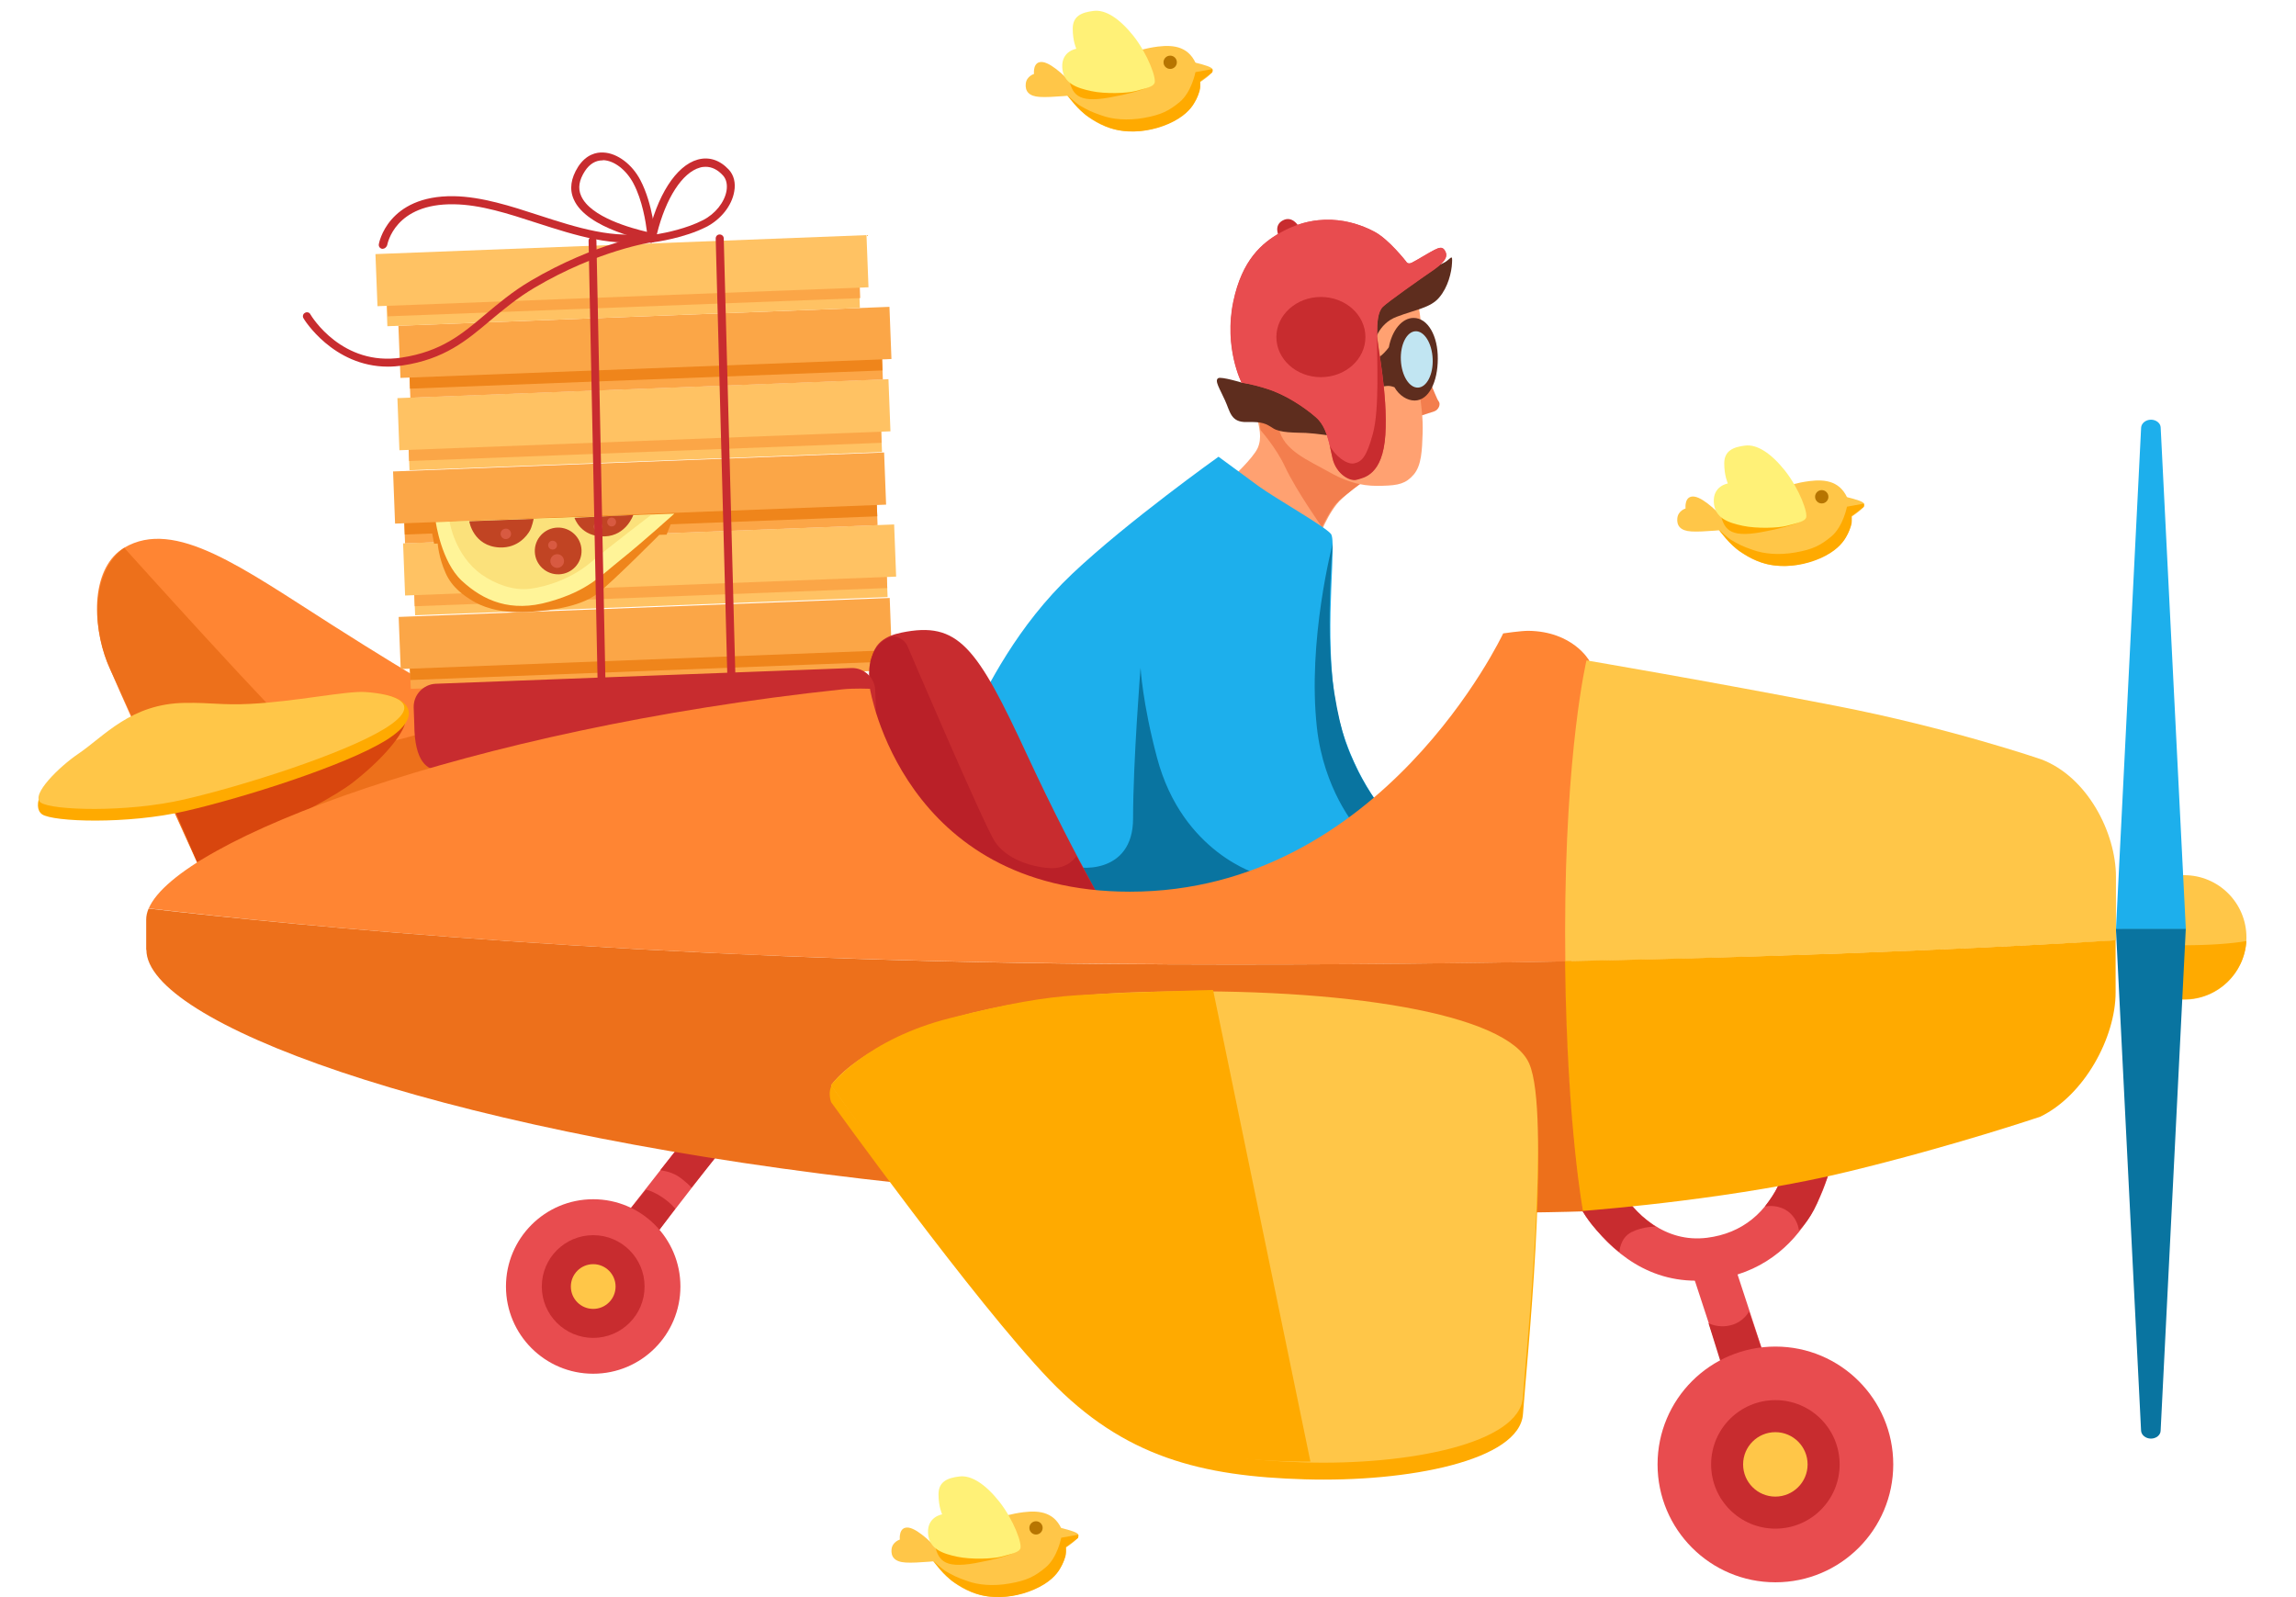 <svg width="46" height="32" viewBox="0 0 46 32" fill="none" xmlns="http://www.w3.org/2000/svg">
<path d="M33.98 25.66C31.817 25.66 31.026 22.862 30.993 22.737L31.812 22.515L31.401 22.628L31.812 22.515C31.821 22.54 32.519 25.01 34.202 24.8C34.9 24.711 35.405 24.303 35.703 23.589C35.938 23.024 35.958 22.471 35.958 22.467L36.809 22.483C36.789 23.472 36.24 25.405 34.311 25.643C34.198 25.651 34.089 25.66 33.98 25.66Z" fill="#E84C4F"/>
<path d="M33.855 25.352L34.664 25.086L35.752 28.404L34.943 28.669L33.855 25.352Z" fill="#E84C4F"/>
<path d="M28.608 7.557C28.733 7.839 28.786 7.993 28.826 8.045C28.866 8.098 28.826 8.211 28.733 8.243C28.64 8.275 28.318 8.376 28.318 8.376L28.16 7.258L28.253 7.072L28.378 6.915C28.378 6.915 28.535 7.391 28.608 7.557Z" fill="#F37E4E"/>
<path d="M24.668 9.587C24.668 9.587 25.104 9.183 25.197 8.978C25.29 8.772 25.229 8.554 25.177 8.344C25.124 8.138 25.435 8.086 25.548 8.126C25.661 8.166 27.558 9.494 27.558 9.494C27.558 9.494 27.162 9.732 26.884 9.991C26.605 10.249 26.416 10.79 26.416 10.79L24.668 9.587Z" fill="#FFA171"/>
<path d="M25.746 9.353C25.964 9.821 26.485 10.56 26.485 10.56C26.485 10.56 26.654 10.221 26.767 10.092C26.88 9.963 27.364 9.607 27.364 9.607L26.557 8.09L25.209 8.219L25.253 8.615C25.249 8.615 25.56 8.954 25.746 9.353Z" fill="#F37E4E"/>
<path d="M28.397 6.043C28.397 6.043 28.458 6.209 28.482 6.697C28.502 7.186 28.389 7.404 28.43 7.755C28.47 8.106 28.514 8.356 28.502 8.687C28.49 9.018 28.482 9.321 28.325 9.507C28.167 9.692 28.014 9.725 27.703 9.733C27.392 9.745 27.081 9.712 26.637 9.462C26.193 9.212 25.717 9.026 25.62 8.582C25.523 8.138 25.58 7.71 25.58 7.71L27.186 6.209L28.397 6.043Z" fill="#FFA171"/>
<path d="M24.409 7.576C24.324 7.621 24.441 7.794 24.542 8.02C24.647 8.246 24.655 8.464 24.978 8.456C25.301 8.448 25.362 8.488 25.507 8.581C25.652 8.674 25.931 8.666 26.161 8.674C26.387 8.686 26.69 8.735 26.69 8.735C26.69 8.735 26.472 8.081 26.12 7.915C25.769 7.75 24.877 7.665 24.877 7.665C24.877 7.665 24.474 7.544 24.409 7.576Z" fill="#5E2D1E"/>
<path d="M2.488 10.975C3.505 10.374 4.861 11.383 6.665 12.529C8.466 13.676 9.471 14.233 9.886 14.418C10.302 14.604 10.621 14.649 10.944 14.693C11.267 14.737 12.05 14.693 12.05 14.693L4.09 17.591C4.09 17.591 2.617 14.37 2.205 13.405C1.789 12.441 1.858 11.347 2.488 10.975Z" fill="#FF8533"/>
<path d="M2.489 10.976C2.489 10.976 5.576 14.411 6.154 14.899C6.731 15.387 9.584 14.322 9.584 14.322L10.941 14.697L4.091 17.591C4.091 17.591 2.529 14.096 2.206 13.405C1.879 12.715 1.766 11.504 2.489 10.976Z" fill="#ED701B"/>
<path d="M3.465 16.15L3.949 17.268C3.949 17.268 6.363 16.235 7.085 15.666C7.808 15.097 8.119 14.612 8.119 14.459C8.119 14.305 3.465 16.15 3.465 16.15Z" fill="#D8460E"/>
<path d="M27.529 6.882C27.529 6.882 27.602 6.487 27.985 6.346C28.369 6.2 28.659 6.168 28.833 5.962C29.011 5.756 29.083 5.454 29.091 5.268C29.103 5.082 29.071 5.175 28.958 5.248C28.845 5.32 28.441 5.454 28.441 5.454L27.477 5.942L27.259 6.523L27.529 6.882Z" fill="#5E2D1E"/>
<path d="M24.413 9.151C24.413 9.151 22.593 10.447 21.483 11.496C20.373 12.546 19.788 13.749 19.416 14.487C19.045 15.226 19.077 16.865 19.662 17.729C20.248 18.592 22.625 18.871 24.135 18.625C25.648 18.378 27.743 16.279 27.743 16.279C27.743 16.279 26.912 15.323 26.726 13.874C26.54 12.425 26.786 10.851 26.665 10.697C26.54 10.544 25.555 9.987 25.216 9.741C24.877 9.49 24.413 9.151 24.413 9.151Z" fill="#1DAFEC"/>
<path d="M1.205 15.443C1.734 15.088 2.573 14.091 3.655 14.252C5.31 14.503 6.937 13.861 7.546 13.901C8.152 13.942 8.547 14.329 7.724 14.838C6.9 15.342 4.89 15.98 3.72 16.25C2.553 16.521 1.06 16.468 0.842 16.315C0.628 16.157 0.862 15.673 1.205 15.443Z" fill="#FFAA00"/>
<path d="M1.556 15.112C2.085 14.757 2.618 14.095 3.711 14.083C4.228 14.075 4.466 14.132 5.007 14.103C5.907 14.059 6.936 13.841 7.312 13.865C7.917 13.905 8.523 14.099 7.699 14.604C6.876 15.108 4.866 15.746 3.695 16.017C2.529 16.287 1.035 16.235 0.817 16.081C0.599 15.928 1.209 15.347 1.556 15.112Z" fill="#FFC648"/>
<path d="M25.212 17.518C25.212 17.518 23.69 17.094 23.182 15.185C22.887 14.079 22.851 13.377 22.851 13.377C22.851 13.377 22.701 15.258 22.701 16.4C22.701 17.542 21.559 17.433 21.41 17.32C21.261 17.211 21.668 18.499 21.668 18.499L25.434 18.289L25.212 17.518Z" fill="#0974A0"/>
<path d="M27.163 16.561C27.163 16.561 26.521 15.819 26.384 14.579C26.19 12.832 26.699 10.898 26.699 10.898C26.699 10.898 26.545 12.735 26.731 13.873C26.876 14.761 27.018 15.044 27.175 15.379C27.417 15.895 27.748 16.283 27.748 16.283L27.163 16.561Z" fill="#0974A0"/>
<path d="M34.682 26.551C34.94 26.483 35.041 26.277 35.041 26.277L35.432 27.439L34.621 27.673L34.464 27.262L34.23 26.511C34.233 26.511 34.419 26.62 34.682 26.551Z" fill="#C82C2F"/>
<path d="M8.164 8.377L17.631 8.012L17.671 9.057L8.204 9.422L8.164 8.377Z" fill="#FFC263"/>
<path d="M8.181 8.85L17.647 8.485L17.662 8.872L8.196 9.237L8.181 8.85Z" fill="#FBA647"/>
<path d="M7.962 7.977L17.8 7.597L17.84 8.642L8.002 9.021L7.962 7.977Z" fill="#FFC263"/>
<path d="M8.276 11.284L17.743 10.919L17.783 11.963L8.317 12.328L8.276 11.284Z" fill="#FFC263"/>
<path d="M8.294 11.76L17.761 11.395L17.776 11.782L8.309 12.147L8.294 11.76Z" fill="#FBA647"/>
<path d="M8.076 10.887L17.914 10.508L17.954 11.553L8.116 11.932L8.076 10.887Z" fill="#FFC263"/>
<path d="M8.181 6.924L17.647 6.559L17.688 7.604L8.221 7.969L8.181 6.924Z" fill="#FCA647"/>
<path d="M8.202 7.469L17.669 7.104L17.681 7.422L8.214 7.787L8.202 7.469Z" fill="#EF851B"/>
<path d="M7.982 6.527L17.82 6.148L17.86 7.193L8.023 7.572L7.982 6.527Z" fill="#FBA647"/>
<path d="M8.075 9.843L17.542 9.478L17.582 10.522L8.115 10.887L8.075 9.843Z" fill="#FCA647"/>
<path d="M8.098 10.391L17.564 10.026L17.576 10.345L8.11 10.71L8.098 10.391Z" fill="#EF851B"/>
<path d="M7.875 9.446L17.713 9.066L17.753 10.111L7.915 10.491L7.875 9.446Z" fill="#FBA647"/>
<path d="M8.189 12.756L17.656 12.391L17.696 13.436L8.23 13.801L8.189 12.756Z" fill="#FCA647"/>
<path d="M8.207 13.306L17.674 12.941L17.686 13.26L8.219 13.625L8.207 13.306Z" fill="#EF851B"/>
<path d="M7.987 12.361L17.825 11.981L17.865 13.026L8.028 13.405L7.987 12.361Z" fill="#FBA647"/>
<path d="M7.721 5.492L17.187 5.127L17.228 6.171L7.761 6.536L7.721 5.492Z" fill="#FFC263"/>
<path d="M7.753 5.951L17.22 5.586L17.234 5.973L7.768 6.338L7.753 5.951Z" fill="#FBA647"/>
<path d="M7.522 5.091L17.36 4.711L17.4 5.756L7.563 6.135L7.522 5.091Z" fill="#FFC263"/>
<path d="M8.62 10.486L8.697 10.894L8.769 10.89C8.769 10.89 8.79 11.176 8.927 11.479C9.06 11.782 9.306 11.939 9.464 12.036C9.621 12.133 9.968 12.294 10.562 12.262C11.155 12.23 11.676 12.125 11.978 11.887C12.281 11.649 13.209 10.716 13.209 10.716L13.355 10.712L13.52 10.293L8.62 10.486Z" fill="#EF851B"/>
<path d="M8.731 10.461C8.731 10.461 8.84 11.253 9.252 11.636C9.684 12.036 10.233 12.278 11.004 12.056C11.775 11.838 12.021 11.547 12.445 11.208C12.869 10.869 13.51 10.292 13.51 10.292L8.731 10.461Z" fill="#FFF498"/>
<path d="M9.653 11.514C9.919 11.699 10.282 11.841 10.625 11.796C10.964 11.752 11.449 11.594 11.832 11.271C12.216 10.948 13.043 10.319 13.043 10.319L9.007 10.452C9.007 10.452 9.108 11.13 9.653 11.514Z" fill="#FBE17B"/>
<path d="M10.009 10.969C10.38 10.985 10.562 10.723 10.61 10.642C10.663 10.553 10.691 10.396 10.691 10.396L9.403 10.444C9.399 10.448 9.484 10.945 10.009 10.969Z" fill="#C14423"/>
<path d="M11.51 10.375C11.51 10.375 11.631 10.767 12.119 10.747C12.547 10.731 12.688 10.319 12.688 10.319C12.688 10.319 11.53 10.371 11.51 10.375Z" fill="#C14423"/>
<path d="M11.201 11.507C11.46 11.497 11.661 11.28 11.651 11.021C11.641 10.763 11.424 10.561 11.165 10.571C10.907 10.581 10.705 10.799 10.715 11.057C10.725 11.316 10.943 11.517 11.201 11.507Z" fill="#C14423"/>
<path d="M10.138 10.801C10.196 10.799 10.241 10.75 10.239 10.693C10.237 10.635 10.188 10.589 10.13 10.592C10.072 10.594 10.027 10.643 10.029 10.701C10.032 10.758 10.08 10.804 10.138 10.801Z" fill="#D85A41"/>
<path d="M11.168 11.378C11.244 11.375 11.303 11.312 11.3 11.236C11.297 11.16 11.233 11.101 11.158 11.104C11.082 11.107 11.023 11.171 11.026 11.246C11.029 11.322 11.092 11.381 11.168 11.378Z" fill="#D85A41"/>
<path d="M11.075 11.011C11.124 11.01 11.162 10.968 11.16 10.919C11.159 10.87 11.117 10.832 11.068 10.834C11.019 10.836 10.981 10.877 10.983 10.926C10.985 10.975 11.026 11.013 11.075 11.011Z" fill="#D85A41"/>
<path d="M11.986 10.64C12.035 10.638 12.073 10.597 12.072 10.548C12.07 10.499 12.028 10.46 11.979 10.462C11.93 10.464 11.892 10.505 11.894 10.555C11.896 10.604 11.937 10.642 11.986 10.64Z" fill="#D85A41"/>
<path d="M12.258 10.548C12.307 10.546 12.345 10.504 12.343 10.455C12.341 10.406 12.3 10.368 12.251 10.37C12.202 10.372 12.164 10.413 12.165 10.462C12.167 10.511 12.209 10.55 12.258 10.548Z" fill="#D85A41"/>
<path d="M12.07 14.559C12.026 14.559 11.99 14.523 11.99 14.483L11.792 4.824C11.792 4.779 11.828 4.743 11.869 4.743C11.913 4.743 11.949 4.779 11.949 4.82L12.147 14.479C12.151 14.523 12.115 14.559 12.07 14.559Z" fill="#C82C2F"/>
<path d="M14.666 14.103C14.621 14.103 14.585 14.066 14.585 14.026L14.339 4.779C14.339 4.735 14.371 4.698 14.416 4.698C14.416 4.698 14.416 4.698 14.42 4.698C14.464 4.698 14.5 4.735 14.5 4.775L14.746 14.022C14.746 14.066 14.714 14.103 14.666 14.103C14.666 14.103 14.67 14.103 14.666 14.103Z" fill="#C82C2F"/>
<path fill-rule="evenodd" clip-rule="evenodd" d="M13.04 4.832H13.056C13.076 4.832 13.096 4.823 13.1 4.811C13.12 4.795 13.128 4.771 13.128 4.747C13.128 4.719 13.08 4.085 12.83 3.609C12.664 3.29 12.365 3.068 12.091 3.056C11.95 3.047 11.744 3.092 11.582 3.342C11.437 3.572 11.405 3.79 11.494 3.992C11.752 4.593 12.987 4.823 13.04 4.832ZM11.719 3.427C11.812 3.285 11.933 3.213 12.07 3.213C12.074 3.213 12.082 3.213 12.086 3.209C12.308 3.217 12.55 3.407 12.692 3.677C12.869 4.012 12.938 4.448 12.962 4.646C12.667 4.577 11.828 4.355 11.642 3.923C11.574 3.77 11.602 3.608 11.719 3.427Z" fill="#C82C2F"/>
<path fill-rule="evenodd" clip-rule="evenodd" d="M12.995 4.839C13.011 4.86 13.031 4.868 13.055 4.868C13.055 4.868 13.059 4.868 13.059 4.86C13.061 4.859 13.064 4.859 13.069 4.858C13.154 4.846 13.713 4.769 14.153 4.545C14.444 4.395 14.662 4.121 14.71 3.838C14.743 3.665 14.702 3.507 14.601 3.398C14.42 3.205 14.206 3.136 13.98 3.197C13.544 3.318 13.16 3.919 12.975 4.767C12.971 4.795 12.979 4.819 12.995 4.839ZM14.023 3.358C14.06 3.346 14.1 3.342 14.136 3.342C14.261 3.342 14.379 3.398 14.488 3.519C14.552 3.592 14.576 3.697 14.556 3.822C14.516 4.052 14.33 4.286 14.084 4.411C13.761 4.577 13.353 4.662 13.16 4.694C13.337 3.971 13.672 3.455 14.023 3.358Z" fill="#C82C2F"/>
<path d="M7.667 4.985C7.663 4.985 7.659 4.985 7.655 4.985C7.61 4.977 7.582 4.936 7.59 4.892C7.59 4.884 7.76 3.911 9.092 3.931C9.649 3.94 10.234 4.129 10.803 4.315C11.55 4.557 12.321 4.807 13.043 4.654C13.088 4.646 13.128 4.674 13.14 4.715C13.148 4.759 13.12 4.799 13.08 4.811C12.317 4.973 11.526 4.715 10.759 4.468C10.178 4.279 9.629 4.101 9.096 4.093C7.909 4.073 7.764 4.884 7.756 4.916C7.74 4.957 7.703 4.985 7.667 4.985Z" fill="#C82C2F"/>
<path d="M7.772 7.346C6.67 7.346 6.085 6.39 6.081 6.378C6.057 6.341 6.069 6.289 6.109 6.269C6.145 6.245 6.198 6.257 6.218 6.297C6.242 6.341 6.856 7.346 8.046 7.165C8.838 7.044 9.249 6.701 9.722 6.301C9.988 6.079 10.262 5.845 10.63 5.627C11.938 4.856 13.011 4.699 13.056 4.695C13.1 4.687 13.14 4.719 13.144 4.763C13.152 4.808 13.12 4.848 13.076 4.852C13.064 4.852 11.986 5.009 10.71 5.764C10.355 5.974 10.085 6.204 9.822 6.422C9.35 6.822 8.902 7.197 8.067 7.322C7.966 7.338 7.869 7.346 7.772 7.346Z" fill="#C82C2F"/>
<path d="M18.061 12.675C19.199 12.441 19.57 12.946 20.591 15.154C21.616 17.361 22.424 18.657 22.424 18.657L19.998 18.766C19.998 18.766 18.512 17.075 18.085 16.159C17.657 15.242 17.427 14.334 17.427 13.802C17.431 13.261 17.382 12.813 18.061 12.675Z" fill="#C82C2F"/>
<path d="M21.431 1.631C21.431 1.631 21.104 1.276 20.894 1.244C20.684 1.216 20.716 1.482 20.716 1.482C20.716 1.482 20.567 1.526 20.551 1.676C20.535 1.825 20.611 1.93 20.833 1.942C21.055 1.958 21.608 1.898 21.608 1.898L21.431 1.631Z" fill="#FFC648"/>
<path d="M23.198 0.933C23.525 0.893 23.84 0.933 23.985 1.337C24.134 1.74 24.045 2.289 23.182 2.556C22.318 2.822 21.797 2.346 21.648 2.213C21.498 2.08 21.244 1.736 21.244 1.736C21.244 1.736 22.261 1.054 23.198 0.933Z" fill="#FFC648"/>
<path d="M23.974 1.692C23.974 1.692 24.168 1.571 24.245 1.49C24.326 1.409 24.322 1.373 24.192 1.324C24.063 1.276 23.825 1.228 23.825 1.228L23.974 1.692Z" fill="#FFC648"/>
<path d="M23.126 1.676C23.126 1.676 23.025 1.809 22.226 1.954C21.568 2.071 21.483 1.877 21.406 1.55C21.33 1.223 22.016 1.345 22.351 1.425C22.682 1.502 23.065 1.385 23.126 1.676Z" fill="#FFAA00"/>
<path d="M23.127 1.676C23.183 1.583 22.993 1.082 22.711 0.723C22.428 0.368 22.146 0.186 21.907 0.219C21.669 0.247 21.492 0.323 21.492 0.574C21.492 0.828 21.564 0.977 21.564 0.977C21.564 0.977 21.266 1.022 21.282 1.349C21.298 1.676 21.581 1.764 21.863 1.825C22.146 1.886 22.578 1.869 22.743 1.825C22.904 1.781 23.082 1.752 23.127 1.676Z" fill="#FFF177"/>
<path d="M23.445 1.381C23.518 1.381 23.578 1.322 23.578 1.248C23.578 1.174 23.518 1.115 23.445 1.115C23.371 1.115 23.311 1.174 23.311 1.248C23.311 1.322 23.371 1.381 23.445 1.381Z" fill="#B77500"/>
<path d="M24.286 1.385L23.951 1.445C23.951 1.445 23.874 1.845 23.636 2.043C23.422 2.22 23.264 2.301 22.921 2.362C22.582 2.422 22.28 2.39 22.07 2.313C21.856 2.24 21.783 2.2 21.642 2.119C21.569 2.079 21.392 1.914 21.392 1.914C21.392 1.914 21.605 2.212 21.811 2.345C22.017 2.479 22.243 2.6 22.518 2.624C22.792 2.652 23.103 2.616 23.41 2.483C23.716 2.349 23.858 2.184 23.922 2.071C23.991 1.958 24.035 1.837 24.044 1.776C24.052 1.716 24.044 1.631 24.044 1.631C24.044 1.631 24.189 1.526 24.245 1.482C24.306 1.445 24.294 1.437 24.286 1.385Z" fill="#FFAA00"/>
<path d="M34.484 10.337C34.484 10.337 34.158 9.982 33.948 9.95C33.738 9.922 33.77 10.188 33.77 10.188C33.77 10.188 33.621 10.232 33.605 10.382C33.589 10.531 33.665 10.636 33.887 10.648C34.109 10.664 34.662 10.604 34.662 10.604L34.484 10.337Z" fill="#FFC648"/>
<path d="M36.251 9.639C36.578 9.598 36.893 9.639 37.038 10.042C37.188 10.446 37.099 10.995 36.235 11.261C35.371 11.528 34.851 11.052 34.702 10.918C34.552 10.785 34.298 10.442 34.298 10.442C34.298 10.442 35.315 9.76 36.251 9.639Z" fill="#FFC648"/>
<path d="M37.028 10.397C37.028 10.397 37.222 10.276 37.299 10.195C37.379 10.115 37.375 10.078 37.246 10.03C37.117 9.982 36.879 9.933 36.879 9.933L37.028 10.397Z" fill="#FFC648"/>
<path d="M36.179 10.386C36.179 10.386 36.079 10.519 35.279 10.664C34.621 10.781 34.537 10.587 34.46 10.26C34.383 9.933 35.069 10.055 35.404 10.135C35.736 10.208 36.115 10.091 36.179 10.386Z" fill="#FFAA00"/>
<path d="M36.18 10.386C36.237 10.293 36.047 9.792 35.764 9.433C35.482 9.078 35.199 8.896 34.961 8.928C34.723 8.957 34.545 9.033 34.545 9.284C34.545 9.538 34.618 9.687 34.618 9.687C34.618 9.687 34.319 9.732 34.336 10.059C34.352 10.386 34.634 10.474 34.917 10.535C35.199 10.595 35.631 10.579 35.797 10.535C35.962 10.491 36.136 10.458 36.18 10.386Z" fill="#FFF177"/>
<path d="M36.498 10.087C36.572 10.087 36.632 10.027 36.632 9.954C36.632 9.88 36.572 9.82 36.498 9.82C36.425 9.82 36.365 9.88 36.365 9.954C36.365 10.027 36.425 10.087 36.498 10.087Z" fill="#B77500"/>
<path d="M37.339 10.091L37.004 10.152C37.004 10.152 36.928 10.551 36.69 10.749C36.476 10.927 36.318 11.008 35.975 11.068C35.636 11.129 35.333 11.096 35.123 11.02C34.91 10.947 34.837 10.907 34.696 10.826C34.623 10.786 34.445 10.62 34.445 10.62C34.445 10.62 34.659 10.919 34.865 11.052C35.071 11.185 35.297 11.306 35.571 11.331C35.846 11.359 36.157 11.322 36.464 11.189C36.77 11.056 36.911 10.89 36.976 10.777C37.041 10.665 37.089 10.543 37.097 10.483C37.105 10.422 37.097 10.338 37.097 10.338C37.097 10.338 37.242 10.233 37.299 10.188C37.359 10.152 37.347 10.144 37.339 10.091Z" fill="#FFAA00"/>
<path d="M18.742 30.996C18.742 30.996 18.415 30.641 18.206 30.608C17.996 30.58 18.028 30.847 18.028 30.847C18.028 30.847 17.879 30.891 17.862 31.04C17.846 31.19 17.923 31.295 18.145 31.307C18.367 31.323 18.92 31.262 18.92 31.262L18.742 30.996Z" fill="#FFC648"/>
<path d="M20.509 30.298C20.836 30.258 21.151 30.298 21.296 30.702C21.442 31.105 21.357 31.654 20.493 31.921C19.629 32.187 19.109 31.711 18.959 31.578C18.81 31.444 18.556 31.101 18.556 31.101C18.556 31.101 19.573 30.415 20.509 30.298Z" fill="#FFC648"/>
<path d="M21.286 31.052C21.286 31.052 21.48 30.931 21.556 30.85C21.637 30.77 21.633 30.733 21.504 30.685C21.375 30.636 21.137 30.588 21.137 30.588L21.286 31.052Z" fill="#FFC648"/>
<path d="M20.437 31.04C20.437 31.04 20.336 31.174 19.537 31.319C18.879 31.436 18.794 31.242 18.718 30.915C18.641 30.588 19.327 30.709 19.662 30.79C19.989 30.863 20.373 30.746 20.437 31.04Z" fill="#FFAA00"/>
<path d="M20.438 31.04C20.494 30.948 20.305 30.447 20.022 30.088C19.74 29.733 19.457 29.551 19.219 29.583C18.981 29.611 18.803 29.688 18.803 29.939C18.803 30.193 18.876 30.342 18.876 30.342C18.876 30.342 18.577 30.387 18.593 30.713C18.61 31.04 18.892 31.129 19.175 31.19C19.457 31.25 19.889 31.234 20.055 31.19C20.216 31.145 20.394 31.113 20.438 31.04Z" fill="#FFF177"/>
<path d="M20.756 30.746C20.83 30.746 20.889 30.686 20.889 30.613C20.889 30.539 20.83 30.48 20.756 30.48C20.683 30.48 20.623 30.539 20.623 30.613C20.623 30.686 20.683 30.746 20.756 30.746Z" fill="#B77500"/>
<path d="M21.597 30.75L21.262 30.81C21.262 30.81 21.186 31.21 20.947 31.407C20.733 31.585 20.576 31.666 20.233 31.726C19.894 31.787 19.591 31.755 19.381 31.678C19.167 31.605 19.095 31.565 18.953 31.484C18.881 31.444 18.703 31.278 18.703 31.278C18.703 31.278 18.917 31.577 19.123 31.71C19.329 31.843 19.555 31.964 19.829 31.989C20.104 32.017 20.415 31.981 20.721 31.847C21.028 31.714 21.169 31.549 21.234 31.436C21.302 31.323 21.347 31.202 21.355 31.141C21.363 31.081 21.355 30.996 21.355 30.996C21.355 30.996 21.5 30.891 21.557 30.846C21.617 30.81 21.605 30.802 21.597 30.75Z" fill="#FFAA00"/>
<path d="M35.57 31.703C36.874 31.703 37.931 30.645 37.931 29.341C37.931 28.037 36.874 26.98 35.57 26.98C34.266 26.98 33.209 28.037 33.209 29.341C33.209 30.645 34.266 31.703 35.57 31.703Z" fill="#E84C4F"/>
<path d="M11.945 25.09L15.069 21.094L15.756 21.345L12.571 25.466L11.945 25.09Z" fill="#E84C4F"/>
<path d="M18.181 12.945C18.181 12.945 19.711 16.529 19.933 16.864C20.155 17.199 20.627 17.365 21.019 17.393C21.406 17.421 21.564 17.155 21.564 17.155L22.092 18.116C22.092 18.116 18.847 17.765 18.334 17.236C17.822 16.707 17.43 13.801 17.43 13.801C17.43 13.801 17.374 13.434 17.455 13.191C17.535 12.953 17.66 12.84 17.806 12.776C17.947 12.707 18.129 12.816 18.181 12.945Z" fill="#BA2028"/>
<path d="M35.57 30.628C36.281 30.628 36.857 30.052 36.857 29.341C36.857 28.63 36.281 28.053 35.57 28.053C34.859 28.053 34.282 28.63 34.282 29.341C34.282 30.052 34.859 30.628 35.57 30.628Z" fill="#C82C2F"/>
<path d="M35.569 29.986C35.925 29.986 36.215 29.697 36.215 29.341C36.215 28.984 35.925 28.695 35.569 28.695C35.212 28.695 34.923 28.984 34.923 29.341C34.923 29.697 35.212 29.986 35.569 29.986Z" fill="#FFC648"/>
<path d="M43.76 20.029C44.449 20.029 45.007 19.471 45.007 18.782C45.007 18.093 44.449 17.535 43.76 17.535C43.071 17.535 42.513 18.093 42.513 18.782C42.513 19.471 43.071 20.029 43.76 20.029Z" fill="#FFC648"/>
<path d="M42.52 18.855C42.56 19.504 43.101 20.021 43.763 20.021C44.425 20.021 44.965 19.504 45.006 18.855C44.711 18.907 44.263 18.939 43.763 18.939C43.262 18.939 42.818 18.907 42.52 18.855Z" fill="#FFAA00"/>
<path d="M43.095 8.409C42.99 8.409 42.901 8.481 42.897 8.57L42.393 18.62H43.793L43.289 8.57C43.289 8.481 43.2 8.409 43.095 8.409Z" fill="#1DAFEC"/>
<path d="M43.094 28.824C42.989 28.824 42.9 28.752 42.896 28.663L42.392 18.612H43.792L43.288 28.663C43.288 28.752 43.199 28.824 43.094 28.824Z" fill="#0974A0"/>
<path d="M28.321 6.37C28.087 6.37 27.889 6.62 27.825 6.959C27.797 6.996 27.768 7.032 27.732 7.068C27.611 7.202 27.441 7.226 27.441 7.226L27.478 7.787C27.478 7.787 27.627 7.751 27.776 7.734C27.837 7.726 27.893 7.742 27.938 7.759C28.031 7.924 28.192 8.025 28.341 8.025C28.628 8.025 28.806 7.646 28.806 7.189C28.81 6.733 28.608 6.37 28.321 6.37Z" fill="#5E2D1E"/>
<path d="M28.411 7.766C28.587 7.758 28.718 7.498 28.703 7.187C28.689 6.875 28.535 6.629 28.359 6.637C28.183 6.645 28.052 6.905 28.066 7.216C28.081 7.528 28.235 7.774 28.411 7.766Z" fill="#C1E5F2"/>
<path d="M25.648 4.663C26.504 4.179 27.247 4.489 27.537 4.643C27.828 4.796 28.171 5.24 28.171 5.24C28.171 5.24 28.199 5.305 28.284 5.264C28.369 5.224 28.655 5.046 28.74 5.006C28.825 4.966 28.897 4.933 28.946 5.018C28.998 5.103 29.006 5.204 28.74 5.389C28.47 5.575 27.808 6.043 27.703 6.144C27.598 6.249 27.59 6.467 27.59 6.693C27.59 6.919 27.808 7.884 27.755 8.703C27.703 9.523 27.319 9.563 27.186 9.603C27.053 9.644 26.77 9.49 26.698 9.179C26.625 8.869 26.585 8.546 26.355 8.352C26.128 8.154 25.753 7.908 25.39 7.791C25.047 7.682 24.873 7.666 24.873 7.666C24.873 7.666 24.514 6.964 24.708 6.039C24.885 5.204 25.285 4.869 25.648 4.663Z" fill="#E84C4F"/>
<path d="M25.62 4.727C25.62 4.727 25.511 4.517 25.701 4.416C25.89 4.315 26.012 4.525 26.012 4.525C26.012 4.525 25.991 4.634 25.838 4.707C25.685 4.779 25.62 4.727 25.62 4.727Z" fill="#C82C2F"/>
<path d="M13.229 23.447C13.229 23.447 13.423 23.467 13.573 23.56C13.722 23.653 13.855 23.794 13.855 23.794L14.622 22.834L13.803 22.721L13.229 23.447Z" fill="#C82C2F"/>
<path d="M32.445 25.087C32.445 25.087 32.453 24.804 32.687 24.687C32.921 24.57 33.167 24.578 33.167 24.578C33.167 24.578 32.99 24.453 32.893 24.364C32.796 24.275 32.647 24.102 32.647 24.102C32.647 24.102 32.433 24.037 32.118 24.045C31.803 24.053 31.674 24.178 31.674 24.178C31.674 24.178 31.714 24.344 31.997 24.659C32.279 24.974 32.445 25.087 32.445 25.087Z" fill="#C82C2F"/>
<path d="M17.108 14.636L8.817 15.431C8.567 15.44 8.304 15.274 8.3 14.511L8.288 14.176C8.28 13.926 8.478 13.712 8.728 13.7L17.059 13.385C17.309 13.377 17.523 13.575 17.535 13.825L17.548 14.16C17.556 14.414 17.358 14.628 17.108 14.636Z" fill="#C82C2F"/>
<path d="M35.731 23.513C35.731 23.513 35.638 23.751 35.565 23.876C35.493 24.001 35.359 24.175 35.359 24.175C35.359 24.175 35.565 24.122 35.771 24.239C36.021 24.384 36.041 24.651 36.041 24.651C36.041 24.651 36.247 24.473 36.405 24.11C36.562 23.747 36.691 23.363 36.691 23.363L35.731 23.513Z" fill="#C82C2F"/>
<path d="M28.947 5.018C28.894 4.933 28.822 4.966 28.741 5.006C28.656 5.046 28.369 5.224 28.285 5.264C28.2 5.305 28.172 5.24 28.172 5.24C28.172 5.24 27.825 4.796 27.538 4.643C27.247 4.489 26.505 4.179 25.649 4.663C25.286 4.869 24.886 5.204 24.713 6.043C24.519 6.968 24.878 7.67 24.878 7.67C24.878 7.67 25.056 7.686 25.395 7.795C25.758 7.908 26.129 8.158 26.359 8.356C26.525 8.497 26.59 8.707 26.642 8.929C26.735 9.123 26.977 9.317 27.126 9.284C27.28 9.252 27.316 9.107 27.445 8.631C27.582 8.126 27.582 7.165 27.59 6.701C27.59 6.475 27.603 6.257 27.703 6.152C27.808 6.047 28.47 5.583 28.741 5.397C29.011 5.204 28.999 5.103 28.947 5.018Z" fill="#E84C4F"/>
<path d="M27.126 9.285C26.977 9.313 26.738 9.123 26.642 8.93C26.662 9.014 26.678 9.099 26.698 9.188C26.771 9.499 27.049 9.656 27.186 9.612C27.32 9.571 27.703 9.527 27.756 8.712C27.808 7.892 27.59 6.932 27.59 6.702C27.582 7.17 27.643 8.191 27.505 8.692C27.376 9.168 27.279 9.253 27.126 9.285Z" fill="#C82C2F"/>
<path d="M26.464 7.557C26.957 7.557 27.356 7.197 27.356 6.753C27.356 6.31 26.957 5.95 26.464 5.95C25.972 5.95 25.572 6.31 25.572 6.753C25.572 7.197 25.972 7.557 26.464 7.557Z" fill="#C82C2F"/>
<path d="M31.481 19.262C31.477 19.036 31.477 18.806 31.477 18.568C31.477 15.052 31.84 13.236 31.84 13.236C31.84 13.236 31.517 12.651 30.621 12.639C30.464 12.639 30.116 12.691 30.116 12.691C30.116 12.691 27.687 17.866 22.637 17.866C18.08 17.866 17.43 13.801 17.43 13.801C17.43 13.801 17.12 13.785 16.865 13.813C9.374 14.612 3.566 16.824 2.98 18.201C5.983 18.552 12.962 19.238 22.117 19.311C25.584 19.343 28.736 19.315 31.481 19.262Z" fill="#FF8533"/>
<path d="M31.369 19.262C37.045 19.149 41.085 18.923 42.393 18.842V17.571C42.393 16.679 41.816 15.561 40.895 15.214C40.895 15.214 39.063 14.584 36.77 14.14C34.219 13.644 31.785 13.232 31.785 13.232C31.785 13.232 31.357 15.02 31.357 18.665L31.361 19.258" fill="#FFC648"/>
<path d="M40.877 22.374C41.761 21.946 42.386 20.784 42.386 19.884V18.838C41.082 18.923 37.022 19.149 31.343 19.258C31.383 22.503 31.686 24.166 31.702 24.263C32.118 24.231 34.858 24.005 37.038 23.472C39.137 22.963 40.877 22.374 40.877 22.374Z" fill="#FFAA00"/>
<path d="M2.933 19.032C2.933 20.468 8.551 22.592 17.266 23.617C24.922 24.517 31.716 24.271 31.716 24.271C31.716 24.271 31.397 22.604 31.356 19.262C28.612 19.314 25.58 19.342 22.113 19.314C12.963 19.237 5.98 18.551 2.977 18.204C2.945 18.281 2.929 18.353 2.929 18.422V19.032H2.933Z" fill="#ED701B"/>
<path d="M12.814 24.408C13.032 24.525 13.177 24.686 13.177 24.686L13.528 24.218C13.528 24.218 13.428 24.085 13.21 23.952C13.02 23.839 12.939 23.839 12.939 23.839L12.616 24.238C12.616 24.238 12.665 24.327 12.814 24.408Z" fill="#C82C2F"/>
<path d="M23.021 20.211C26.953 20.118 30.202 20.647 30.638 21.648C31.074 22.645 30.577 27.392 30.513 28.328C30.452 29.265 28.204 29.701 26.141 29.64C24.083 29.579 22.521 29.204 21.023 27.642C19.526 26.08 16.652 22.084 16.652 22.084C16.652 22.084 16.547 21.818 16.737 21.652C17.298 21.156 19.086 20.304 23.021 20.211Z" fill="#FFAA00"/>
<path d="M23.021 19.872C26.952 19.779 30.201 20.308 30.637 21.309C31.073 22.306 30.577 27.052 30.512 27.989C30.451 28.925 28.203 29.361 26.141 29.301C24.082 29.24 22.52 28.865 21.023 27.303C19.525 25.741 16.651 21.745 16.651 21.745C16.651 21.745 17.773 19.997 23.021 19.872Z" fill="#FFC648"/>
<path d="M26.254 29.284C26.254 29.284 24.865 29.304 23.953 29.078C23.041 28.852 21.79 28.348 20.357 26.656C18.924 24.965 16.648 21.744 16.648 21.744C16.648 21.744 17.362 20.816 19.045 20.396C20.216 20.101 20.898 19.984 21.584 19.94C22.625 19.875 24.304 19.835 24.304 19.835L26.254 29.284Z" fill="#FFAA00"/>
<path d="M11.884 27.524C12.85 27.524 13.632 26.741 13.632 25.776C13.632 24.811 12.85 24.028 11.884 24.028C10.919 24.028 10.137 24.811 10.137 25.776C10.137 26.741 10.919 27.524 11.884 27.524Z" fill="#E84C4F"/>
<path d="M11.885 26.806C12.453 26.806 12.914 26.345 12.914 25.777C12.914 25.208 12.453 24.748 11.885 24.748C11.316 24.748 10.855 25.208 10.855 25.777C10.855 26.345 11.316 26.806 11.885 26.806Z" fill="#C82C2F"/>
<path d="M11.885 26.225C12.132 26.225 12.333 26.025 12.333 25.777C12.333 25.53 12.132 25.329 11.885 25.329C11.637 25.329 11.437 25.53 11.437 25.777C11.437 26.025 11.637 26.225 11.885 26.225Z" fill="#FFC648"/>
</svg>
